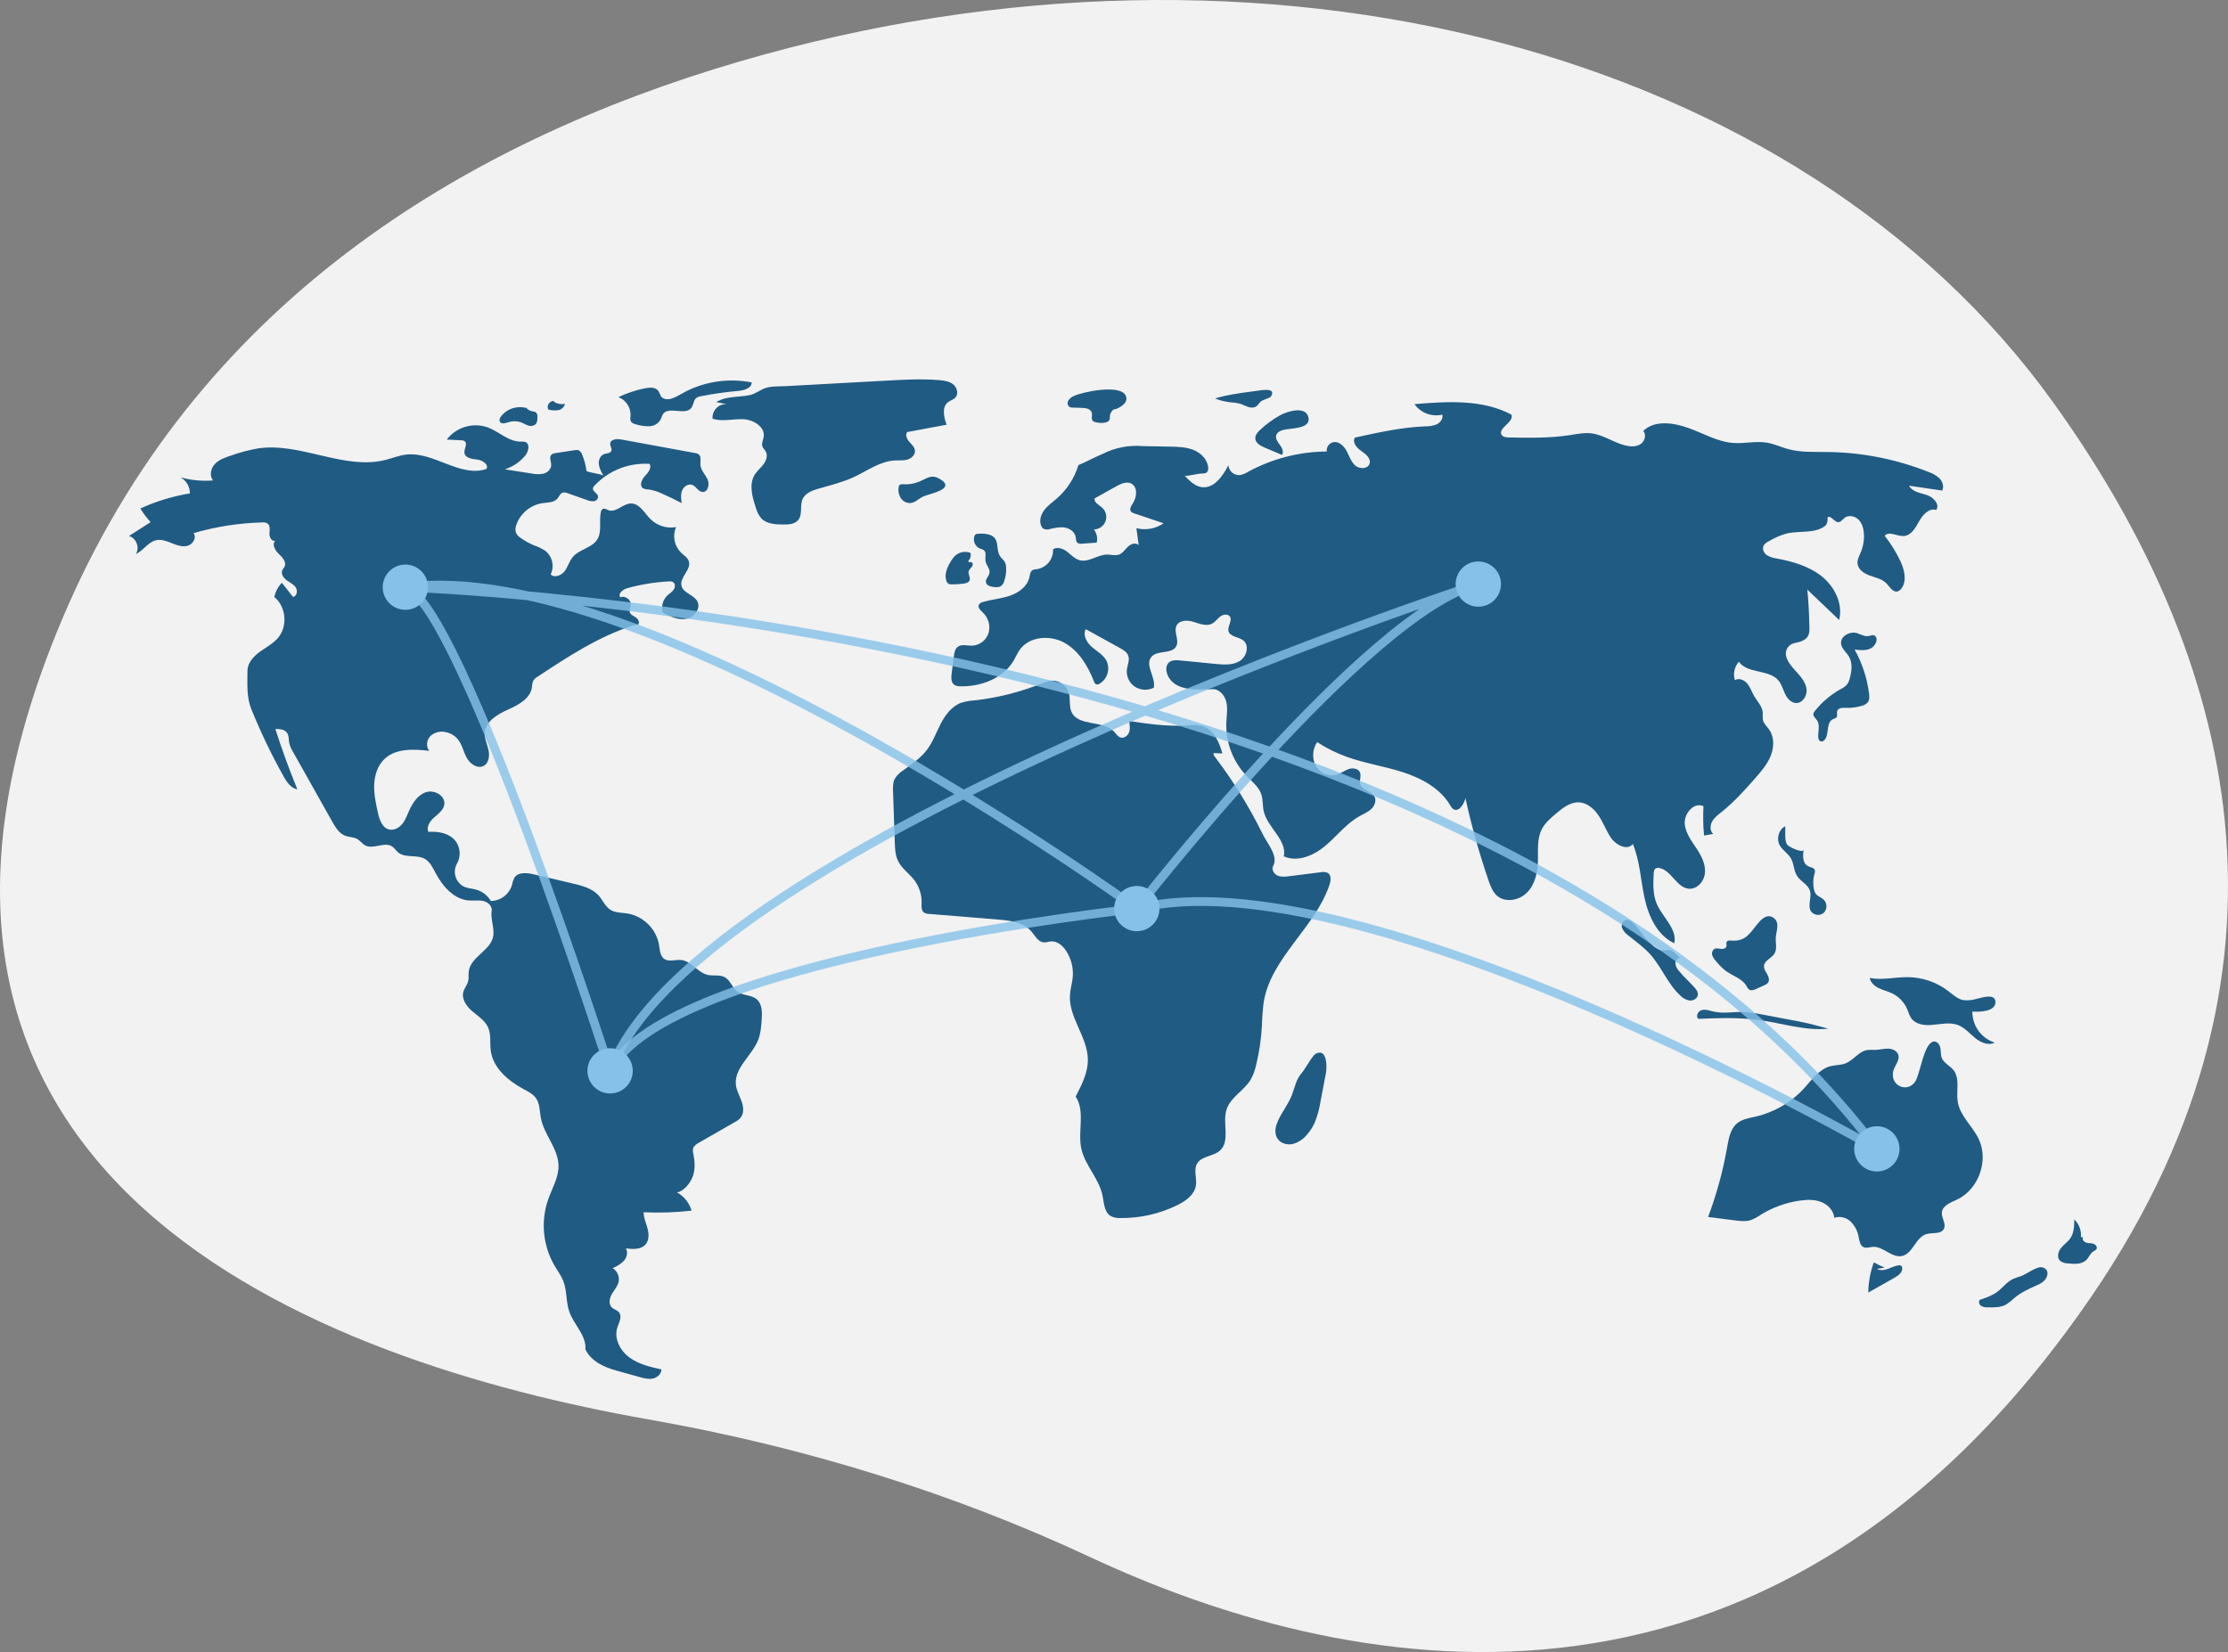 <svg width="507" height="376" viewBox="0 0 507 376" fill="none" xmlns="http://www.w3.org/2000/svg">
<rect x="0" y="0" width="507" height="376" fill="#808080" stroke="none"/>
<g clip-path="url(#clip0_916_10434)">
<path d="M467.082 91.4C409.538 11.453 287.98 -20.977 168.432 13.951C105.23 32.416 44.292 69.414 14.093 141.055C-39.892 269.119 73.456 310.02 147.573 323.055C183.412 329.359 217.166 339.947 248.011 354.363C303.504 380.298 401.73 403.279 475.799 295.247C529.484 216.945 505.411 144.653 467.082 91.4Z" fill="#F2F2F2"/>
<path d="M133.464 107.217C133.303 105.947 132.977 104.702 132.495 103.516C132.434 103.291 132.326 103.082 132.179 102.901C132.032 102.721 131.849 102.573 131.642 102.466C131.365 102.394 131.074 102.391 130.795 102.457L126.449 103.121C126.085 103.138 125.737 103.273 125.457 103.506C124.891 104.1 125.448 105.057 125.431 105.877C125.411 106.8 124.591 107.548 123.701 107.796C122.792 107.979 121.855 107.967 120.952 107.762L114.874 106.819C116.664 106.248 118.257 105.187 119.472 103.755C120.272 102.809 120.697 101.043 119.541 100.595C119.198 100.501 118.84 100.472 118.486 100.51C115.732 100.532 113.565 98.236 110.987 97.269C109.337 96.691 107.546 96.648 105.87 97.147C104.194 97.645 102.719 98.66 101.656 100.047L104.894 100.203C105.199 100.186 105.501 100.266 105.756 100.432C106.466 101.014 105.584 102.132 105.684 103.044C105.814 104.228 107.388 104.481 108.576 104.6C109.763 104.72 111.269 105.683 110.698 106.729C104.731 108.781 98.659 102.718 92.393 103.465C90.808 103.653 89.31 104.275 87.761 104.667C78.303 107.056 68.525 100.681 58.862 102.031C56.714 102.397 54.603 102.953 52.553 103.692C51.238 104.123 49.867 104.589 48.911 105.589C47.956 106.589 47.592 108.299 48.497 109.344C46.002 109.549 43.49 109.311 41.079 108.64C41.731 109.002 42.273 109.533 42.65 110.176C43.026 110.82 43.221 111.552 43.216 112.297C39.32 112.931 35.527 114.086 31.94 115.73C32.61 116.841 33.392 117.881 34.274 118.834L29.342 121.997C31.008 122.416 31.87 124.685 30.901 126.101C32.628 125.334 33.699 123.349 35.547 122.946C36.757 122.683 37.988 123.177 39.137 123.641C40.285 124.106 41.547 124.556 42.735 124.207C43.924 123.859 44.801 122.32 44.045 121.34C49.126 119.86 54.376 119.041 59.667 118.903C60.075 118.852 60.489 118.93 60.85 119.127C61.538 119.604 61.357 120.635 61.32 121.471C61.283 122.307 61.936 123.406 62.684 123.029C61.804 123.791 62.556 125.226 63.401 126.028C64.246 126.829 65.264 127.935 64.747 128.978C64.612 129.25 64.383 129.468 64.253 129.743C63.87 130.553 64.478 131.498 65.196 132.037C65.914 132.575 66.793 132.951 67.292 133.697C67.791 134.442 67.564 135.747 66.673 135.851L64.138 132.638C63.272 133.534 62.678 134.658 62.426 135.877C65.114 138.071 65.518 142.536 63.268 145.176C62.118 146.525 60.482 147.344 59.055 148.396C57.628 149.448 56.307 150.946 56.311 152.718C56.317 155.778 56.067 158.621 57.215 161.458C59.333 166.69 61.778 171.783 64.536 176.708C65.261 178.002 66.197 179.419 67.664 179.642C65.81 175.135 64.14 170.558 62.656 165.91C63.623 165.914 64.74 165.991 65.307 166.773C65.776 167.42 65.675 168.3 65.821 169.086C66.006 169.848 66.316 170.574 66.736 171.235L75.591 186.983C76.325 188.288 77.167 189.69 78.57 190.218C79.467 190.556 80.505 190.493 81.33 190.979C81.978 191.361 82.413 192.038 83.073 192.397C84.938 193.413 87.532 191.465 89.275 192.678C89.774 193.025 90.091 193.576 90.55 193.973C92.16 195.365 94.801 194.433 96.66 195.472C97.858 196.141 98.478 197.48 99.117 198.692C100.717 201.731 103.307 204.707 106.737 204.949C107.814 205.025 108.914 204.821 109.967 205.06C111.021 205.3 112.057 206.217 111.888 207.282C111.598 209.108 112.502 211.107 112.259 212.94C111.817 216.278 107.075 217.745 106.667 221.088C106.578 221.82 106.718 222.575 106.543 223.292C106.329 224.17 105.669 224.885 105.434 225.757C104.989 227.411 106.176 229.057 107.48 230.17C108.784 231.282 110.339 232.242 111.051 233.799C111.805 235.446 111.435 237.365 111.68 239.159C112.215 243.074 115.602 245.976 119.087 247.847C120.149 248.418 121.29 248.97 121.977 249.959C122.874 251.25 122.785 252.952 123.084 254.494C123.818 258.272 127.004 261.385 127.094 265.233C127.158 267.967 125.636 270.448 124.726 273.028C123.874 275.5 123.565 278.127 123.822 280.729C124.078 283.331 124.894 285.847 126.213 288.105C126.894 289.252 127.707 290.334 128.189 291.577C129.047 293.796 128.769 296.318 129.561 298.562C130.607 301.528 133.484 303.978 133.209 307.111C134.515 309.819 137.399 311.149 140.299 311.955L145.496 313.399C146.491 313.676 147.531 313.955 148.544 313.755C149.558 313.554 150.525 312.714 150.499 311.683C147.95 311.109 145.32 310.499 143.219 308.948C141.118 307.398 139.678 304.636 140.476 302.152C140.845 301 141.632 299.67 140.884 298.718C140.456 298.173 139.673 298.031 139.19 297.534C138.437 296.758 138.696 295.455 139.237 294.52C139.779 293.585 140.561 292.749 140.78 291.691C140.89 291.099 140.816 290.488 140.569 289.939C140.321 289.39 139.911 288.93 139.394 288.62C140.358 288.257 141.234 287.696 141.966 286.972C142.643 286.201 142.955 285.012 142.423 284.135C144.004 284.335 145.869 284.433 146.907 283.226C147.735 282.262 147.678 280.821 147.351 279.594C147.024 278.367 146.47 277.175 146.453 275.905C150.099 276.077 153.752 275.954 157.378 275.535C156.853 273.772 155.662 272.282 154.056 271.382C155.698 271.104 157.194 269.142 157.713 267.562C158.232 265.982 158.099 264.261 157.779 262.629C157.656 262.209 157.639 261.765 157.73 261.337C157.914 260.749 158.493 260.39 159.029 260.083L167.179 255.409C167.665 255.166 168.106 254.841 168.482 254.449C169.336 253.447 169.21 251.936 168.773 250.695C168.335 249.454 167.635 248.288 167.467 246.984C166.963 243.083 171.145 240.284 172.557 236.611C173.111 235.17 173.224 233.604 173.331 232.064C173.446 230.41 173.455 228.489 172.183 227.423C170.964 226.402 169.059 226.63 167.783 225.679C166.613 224.808 166.21 223.116 164.932 222.412C163.771 221.773 162.316 222.18 161.026 221.879C158.753 221.35 157.323 218.735 155.003 218.493C153.693 218.356 152.211 218.995 151.138 218.234C150.192 217.563 150.154 216.215 149.974 215.07C149.659 213.292 148.805 211.653 147.528 210.374C146.251 209.095 144.612 208.237 142.832 207.917C141.482 207.7 140.013 207.783 138.864 207.042C137.701 206.292 137.168 204.887 136.254 203.849C134.782 202.174 132.463 201.58 130.291 201.07L121.455 198.996C119.886 198.628 117.865 198.433 117.023 199.804C116.774 200.327 116.597 200.881 116.499 201.451C116.183 202.482 115.549 203.387 114.686 204.035C113.823 204.684 112.776 205.042 111.697 205.059C110.956 203.798 109.756 202.871 108.348 202.472C107.452 202.223 106.493 202.195 105.638 201.829C105.173 201.602 104.759 201.283 104.421 200.89C104.084 200.498 103.83 200.042 103.675 199.548C103.521 199.055 103.469 198.535 103.522 198.021C103.576 197.506 103.734 197.008 103.987 196.557C104.496 195.652 104.693 194.604 104.547 193.576C104.4 192.547 103.919 191.596 103.177 190.868C101.675 189.521 99.501 189.195 97.486 189.33C96.959 188.181 97.841 186.883 98.792 186.048C99.743 185.213 100.897 184.391 101.104 183.144C101.43 181.181 98.922 179.691 97.018 180.276C95.114 180.861 93.898 182.708 93.095 184.528C92.634 185.572 92.242 186.672 91.515 187.553C90.788 188.433 89.617 189.064 88.509 188.781C86.941 188.381 86.336 186.521 85.989 184.943C85.523 182.826 85.055 180.679 85.152 178.513C85.25 176.348 85.981 174.124 87.581 172.658C90.187 170.269 94.186 170.503 97.703 170.884C96.872 169.949 97.077 168.374 97.967 167.494C98.436 167.078 99 166.782 99.61 166.632C100.22 166.483 100.857 166.484 101.466 166.636C102.526 166.856 103.481 167.426 104.177 168.254C105.176 169.471 105.461 171.113 106.216 172.495C106.972 173.876 108.671 175.054 110.061 174.313C111.262 173.673 111.453 172.01 111.154 170.684C110.855 169.358 110.22 168.068 110.328 166.713C110.535 164.128 113.219 162.572 115.588 161.507C117.957 160.442 120.669 159.01 121.045 156.444C121.057 155.941 121.152 155.444 121.326 154.972C121.588 154.555 121.953 154.212 122.386 153.976C129.3 149.415 136.328 144.798 144.23 142.305C144.641 142.175 144.689 142.319 145.108 142.218C145.694 141.88 145.306 140.944 144.744 140.567C144.181 140.189 143.43 139.9 143.287 139.239C143.183 138.753 143.469 138.276 143.544 137.785C143.727 136.577 142.28 135.462 141.156 135.945C140.521 135.106 141.777 134.131 142.793 133.852C145.842 133.014 148.973 132.503 152.131 132.329C152.495 132.271 152.868 132.334 153.193 132.509C153.724 132.876 153.656 133.717 153.28 134.241C152.904 134.764 152.319 135.093 151.851 135.536C151.339 136.034 150.974 136.663 150.796 137.353C150.617 138.044 150.632 138.77 150.839 139.453C152.488 140.291 154.28 141.152 156.106 140.858C157.932 140.563 159.553 138.514 158.694 136.878C157.895 135.355 155.494 135.011 155.081 133.342C154.598 131.387 157.37 129.648 156.745 127.734C156.472 126.895 155.635 126.402 154.992 125.796C154.234 125.054 153.718 124.1 153.512 123.059C153.306 122.019 153.421 120.94 153.84 119.966C152.794 120.15 151.719 120.08 150.705 119.764C149.691 119.447 148.768 118.892 148.013 118.145C146.619 116.741 145.507 114.526 143.528 114.589C141.712 114.646 140.148 116.762 138.45 116.116C138.032 115.958 137.591 115.634 137.186 115.824C137.054 115.91 136.942 116.025 136.861 116.16C136.779 116.295 136.729 116.447 136.715 116.605C136.284 118.665 137.026 121.012 135.902 122.792C134.678 124.729 131.847 124.998 130.364 126.744C129.559 127.693 129.246 128.97 128.506 129.97C127.766 130.97 126.195 131.605 125.307 130.734C125.743 129.838 125.862 128.821 125.645 127.848C125.427 126.876 124.886 126.005 124.109 125.38C123.284 124.843 122.395 124.411 121.462 124.095C120.42 123.655 119.429 123.103 118.506 122.45C118.044 122.171 117.668 121.77 117.421 121.291C117.225 120.69 117.252 120.04 117.495 119.457C117.945 118.168 118.74 117.026 119.793 116.154C120.846 115.283 122.118 114.715 123.47 114.512C124.653 114.352 126.03 114.408 126.812 113.509C127.227 113.032 127.444 112.313 128.045 112.119C128.43 112.042 128.829 112.091 129.183 112.259L133.598 113.811C134.09 114.033 134.633 114.122 135.17 114.07C135.437 114.034 135.68 113.899 135.851 113.692C136.022 113.484 136.109 113.22 136.092 112.952C135.951 112.22 134.823 111.868 134.926 111.13C134.983 110.891 135.112 110.675 135.295 110.51C136.889 108.817 138.837 107.496 141.001 106.643C143.165 105.79 145.492 105.425 147.814 105.574C148.371 106.488 147.49 107.57 146.756 108.35C146.023 109.13 145.434 110.524 146.321 111.124C146.684 111.309 147.088 111.4 147.496 111.388C148.583 111.535 149.639 111.855 150.625 112.336C152.15 112.999 153.647 113.724 155.114 114.512C154.984 113.546 154.86 112.529 155.227 111.626C155.593 110.723 156.635 110.014 157.546 110.366C158.423 110.705 158.872 111.864 159.807 111.971C161.053 112.112 161.545 110.274 161.025 109.134C160.504 107.995 159.473 107.04 159.387 105.791C159.329 104.948 159.65 103.902 158.976 103.392C158.736 103.238 158.463 103.143 158.18 103.113L141.339 100.019C140.339 99.835 138.894 99.976 138.85 100.99C138.825 101.556 139.331 102.116 139.107 102.637C138.867 103.193 138.081 103.142 137.508 103.338C136.619 103.643 136.173 104.697 136.258 105.632C136.415 106.56 136.775 107.443 137.313 108.216C136.218 107.759 134.559 107.675 133.464 107.217Z" fill="#205B83"/>
<path d="M120.026 92.944C118.964 92.593 117.82 92.577 116.748 92.897C115.676 93.218 114.729 93.859 114.035 94.735C113.758 95.1 113.525 95.602 113.757 95.997C114.09 96.563 114.938 96.339 115.563 96.137C116.482 95.809 117.483 95.785 118.416 96.069C119.003 96.27 119.529 96.626 120.118 96.82C120.405 96.939 120.72 96.979 121.028 96.934C121.335 96.889 121.625 96.761 121.866 96.564C122.271 96.153 122.296 95.512 122.297 94.935C122.325 94.742 122.309 94.545 122.251 94.358C122.194 94.172 122.095 94.001 121.962 93.857C121.726 93.721 121.461 93.642 121.189 93.629C120.578 93.516 120.027 93.194 119.629 92.719" fill="#205B83"/>
<path d="M126.099 91.256C125.861 91.243 125.624 91.291 125.41 91.396C125.197 91.501 125.014 91.659 124.879 91.855C124.745 92.051 124.663 92.278 124.641 92.515C124.62 92.752 124.66 92.99 124.758 93.207C125.488 93.406 126.25 93.455 127 93.353C127.374 93.295 127.722 93.128 128.001 92.872C128.28 92.617 128.476 92.285 128.567 91.918C127.684 92.079 126.774 91.905 126.012 91.431" fill="#205B83"/>
<path d="M146.473 88.437C144.486 88.858 142.557 89.513 140.724 90.386C141.588 90.718 142.322 91.318 142.819 92.098C143.316 92.878 143.548 93.796 143.483 94.718C143.405 95.072 143.414 95.439 143.509 95.789C143.72 96.3 144.332 96.492 144.87 96.623C145.836 96.917 146.845 97.045 147.855 97.003C148.359 96.977 148.85 96.825 149.281 96.562C149.712 96.299 150.071 95.933 150.325 95.496C150.471 95.082 150.643 94.677 150.839 94.283C152.128 92.323 155.959 94.694 157.343 92.799C157.831 92.131 157.786 91.126 158.422 90.597C158.75 90.367 159.132 90.222 159.531 90.175C162.314 89.623 165.126 89.223 167.954 88.977C169.294 88.861 171.04 88.38 171.051 87.038C166.005 86.048 160.772 86.751 156.167 89.037C154.508 89.867 152.314 91.612 150.716 90.512C150.117 90.1 150.147 88.991 149.323 88.528C148.481 88.054 147.367 88.247 146.473 88.437Z" fill="#205B83"/>
<path d="M162.976 91.518L165.345 91.972C164.909 91.953 164.474 92.027 164.068 92.189C163.663 92.351 163.297 92.597 162.995 92.911C162.693 93.226 162.461 93.601 162.315 94.011C162.17 94.422 162.113 94.859 162.15 95.294C164.369 96.034 166.787 95.314 169.124 95.412C171.461 95.51 174.18 97.177 173.781 99.478C173.66 100.173 173.257 100.869 173.467 101.543C173.613 102.016 174.031 102.351 174.267 102.786C174.758 103.694 174.365 104.841 173.745 105.666C173.125 106.49 172.292 107.148 171.747 108.025C170.393 110.205 171.163 113.023 171.969 115.458C172.202 116.378 172.633 117.236 173.231 117.974C174.426 119.242 176.373 119.353 178.117 119.378C179.386 119.397 180.84 119.334 181.642 118.352C182.69 117.07 181.958 115.07 182.648 113.566C183.274 112.2 184.87 111.614 186.317 111.198C188.966 110.436 191.667 109.789 194.172 108.639C197.282 107.21 200.189 104.984 203.608 104.8C204.567 104.749 205.55 104.862 206.474 104.599C207.398 104.337 208.276 103.539 208.206 102.583C208.146 101.766 207.453 101.166 206.912 100.549C206.371 99.933 205.946 98.986 206.443 98.334L215.405 96.663C214.769 94.935 214.275 92.658 215.734 91.533C216.261 91.127 216.966 90.965 217.414 90.475C218.179 89.638 217.794 88.197 216.912 87.486C216.03 86.775 214.837 86.61 213.707 86.516C209.778 86.19 205.826 86.405 201.889 86.621C194.193 87.042 186.497 87.463 178.801 87.884C177.252 87.969 175.464 87.84 174.043 88.367C172.84 88.814 171.985 89.634 170.609 89.922C168.069 90.454 165.274 90.094 162.976 91.518Z" fill="#205B83"/>
<path d="M205.413 110.212C205.172 110.174 204.925 110.23 204.723 110.368C204.59 110.515 204.511 110.702 204.499 110.899C204.346 111.77 204.528 112.666 205.009 113.408C205.254 113.772 205.592 114.064 205.988 114.254C206.384 114.444 206.824 114.524 207.262 114.487C208.328 114.351 209.114 113.442 210.095 112.999C211.606 112.316 218.025 111.252 213.585 108.857C212.055 108.032 211.066 108.76 209.86 109.304C208.488 110.005 206.95 110.319 205.413 110.212Z" fill="#205B83"/>
<path d="M244.302 90.166C243.783 90.377 243.349 90.754 243.068 91.238C242.939 91.483 242.909 91.769 242.984 92.036C243.06 92.303 243.235 92.531 243.475 92.673C243.668 92.743 243.873 92.775 244.079 92.768L246.187 92.831C247.083 92.858 248.201 93.048 248.442 93.91C248.621 94.55 248.221 95.372 248.703 95.829C248.911 95.989 249.16 96.086 249.421 96.108C250.115 96.287 250.84 96.31 251.545 96.177C253.078 95.766 252.272 94.832 252.756 93.999C253.495 92.726 253.367 93.497 254.669 92.767C255.631 92.228 256.874 91.25 256.071 89.877C254.675 87.488 246.362 89.14 244.302 90.166Z" fill="#205B83"/>
<path d="M285.909 88.965L284.685 89.128C281.925 89.496 279.149 89.867 276.49 90.695C277.641 91.149 278.848 91.445 280.079 91.574C280.756 91.607 281.429 91.702 282.089 91.859C283.263 92.208 284.447 93.109 285.581 92.648C286.285 92.361 286.514 91.63 287.097 91.243C287.499 90.975 289.025 90.542 289.196 90.272C290.575 88.088 286.969 88.824 285.909 88.965Z" fill="#205B83"/>
<path d="M291.284 94.519C289.649 95.432 288.132 96.541 286.767 97.822C286.192 98.362 285.604 99.034 285.656 99.82C285.726 100.865 286.841 101.471 287.807 101.88L291.72 103.534C292.195 102.866 291.76 101.944 291.27 101.287C290.779 100.631 290.196 99.871 290.413 99.081C290.66 98.18 291.761 97.872 292.684 97.717C294.188 97.464 298.246 97.484 297.758 95.064C297.184 92.212 292.794 93.677 291.284 94.519Z" fill="#205B83"/>
<path d="M290.497 255.906C290.125 256.982 290.089 258.251 290.734 259.191C291.457 260.246 292.904 260.639 294.156 260.372C295.403 260.04 296.514 259.327 297.333 258.332C298.082 257.498 298.699 256.555 299.161 255.534C299.805 253.943 300.26 252.282 300.515 250.585L301.73 244.216C302.002 242.793 301.991 238.429 299.371 239.851C298.655 240.239 296.998 243.306 296.247 244.176C294.895 245.743 294.716 247.264 294.005 249.163C293.113 251.541 291.321 253.523 290.497 255.906Z" fill="#205B83"/>
<path d="M428.895 288.497C428.037 288.163 427.205 287.768 426.405 287.314C425.602 289.517 425.175 291.838 425.142 294.182L431.009 290.868C431.892 290.369 432.892 289.676 432.873 288.664C432.881 288.539 432.855 288.414 432.798 288.302C432.741 288.191 432.655 288.097 432.549 288.03C432.419 287.978 432.277 287.961 432.138 287.982C431.268 288.054 430.475 288.481 429.654 288.779C428.833 289.076 427.873 289.233 427.12 288.792" fill="#205B83"/>
<path d="M459.845 290.465C459.201 290.64 458.572 290.866 457.963 291.14C456.617 291.823 455.701 293.123 454.489 294.023C453.33 294.885 451.934 295.359 450.564 295.819C450.161 296.175 450.346 296.891 450.784 297.204C451.254 297.471 451.793 297.592 452.333 297.551C453.757 297.583 455.256 297.596 456.503 296.91C457.206 296.455 457.863 295.934 458.466 295.354C459.924 294.14 461.675 293.339 463.408 292.564C464.038 292.327 464.622 291.978 465.13 291.536C466.219 290.465 466.295 288.813 464.725 288.448C463.457 288.153 461.053 290.075 459.845 290.465Z" fill="#205B83"/>
<path d="M473.52 281.547C473.59 280.81 473.492 280.066 473.233 279.373C472.973 278.679 472.559 278.053 472.022 277.543C472.006 279.018 471.961 280.589 471.131 281.808C470.539 282.677 469.611 283.264 468.962 284.091C468.314 284.919 468.026 286.231 468.787 286.957C469.273 287.326 469.865 287.53 470.476 287.538C471.99 287.716 473.742 287.815 474.804 286.723C475.384 286.127 475.666 285.244 476.373 284.806C476.636 284.695 476.871 284.527 477.061 284.314C477.353 283.851 476.889 283.24 476.367 283.073C475.845 282.906 475.27 282.985 474.745 282.826C474.22 282.668 473.739 282.079 474.008 281.602" fill="#205B83"/>
<path d="M449.215 227.481C448.421 227.674 447.598 227.722 446.786 227.624C445.438 227.377 444.389 226.362 443.301 225.531C440.714 223.564 437.569 222.467 434.319 222.397C431.362 222.341 428.377 223.141 425.473 222.583C425.662 223.637 426.566 224.427 427.529 224.897C428.493 225.367 429.556 225.603 430.524 226.063C432.075 226.808 433.305 228.085 433.989 229.661C434.3 230.388 434.497 231.179 434.969 231.814C435.934 233.111 437.764 233.395 439.38 233.289C441.485 233.151 443.684 232.546 445.643 233.33C447.142 233.929 448.215 235.238 449.466 236.257C450.717 237.275 452.48 238.031 453.917 237.296C452.424 236.814 451.125 235.868 450.209 234.596C449.293 233.324 448.809 231.794 448.826 230.228C450.235 230.357 454.294 230.307 454.075 227.916C453.89 225.89 450.425 227.262 449.215 227.481Z" fill="#205B83"/>
<path d="M430.78 243.966C431.03 242.595 432.398 241.385 431.972 240.059C431.677 239.142 430.612 238.689 429.648 238.667C428.683 238.644 427.736 238.931 426.771 238.958C426.144 238.925 425.515 238.934 424.888 238.985C422.974 239.299 421.794 241.302 419.99 242.014C418.893 242.448 417.661 242.365 416.52 242.664C413.93 243.344 412.292 245.787 410.481 247.757C407.556 250.925 403.746 253.144 399.543 254.126C398.071 254.466 396.488 254.684 395.318 255.639C393.768 256.903 393.386 259.07 393.042 261.039C392.089 266.475 390.633 271.811 388.692 276.979L394.842 277.763C396.011 277.912 397.222 278.057 398.349 277.712C399.167 277.403 399.942 276.991 400.655 276.485C403.394 274.787 406.459 273.683 409.652 273.243C411.263 273.022 412.951 272.981 414.462 273.579C415.973 274.177 417.27 275.532 417.396 277.15C418.05 276.947 418.746 276.925 419.411 277.086C420.076 277.248 420.685 277.586 421.172 278.066C422.135 279.046 422.765 280.303 422.974 281.659C423.136 282.499 423.298 283.505 424.079 283.858C424.716 284.145 425.446 283.836 426.143 283.78C428.507 283.591 430.469 286.343 432.793 285.869C435.285 285.361 435.897 281.635 438.328 280.888C439.724 280.46 441.683 280.981 442.352 279.684C442.941 278.541 441.765 277.222 441.886 275.942C442.036 274.366 443.898 273.697 445.333 273.025C450.281 270.707 452.63 264.057 450.232 259.153C448.811 256.247 446.015 253.96 445.499 250.767C445.102 248.311 446.072 245.448 444.503 243.514C443.705 242.531 442.355 241.988 441.88 240.815C441.581 240.076 441.701 239.238 441.54 238.458C441.379 237.677 440.698 236.861 439.926 237.063C437.686 237.651 436.971 244.56 435.771 246.239C433.948 248.791 430.205 247.11 430.78 243.966Z" fill="#205B83"/>
<path d="M389.373 230.092C388.607 229.877 387.771 229.666 387.038 229.972C386.304 230.279 385.876 231.354 386.464 231.887C391.07 231.708 395.704 231.53 400.27 232.155C405.532 232.874 410.739 234.657 416.023 234.132C413.005 233.243 409.936 232.532 406.834 232.003L401.66 231.017C400.273 230.726 398.87 230.51 397.459 230.369C394.508 230.125 392.274 230.904 389.373 230.092Z" fill="#205B83"/>
<path d="M393.983 214.076C393.601 214.045 393.127 214.017 392.93 214.345C392.741 214.659 392.957 215.073 392.855 215.425C392.716 215.905 392.086 216.028 391.59 215.963C391.093 215.897 390.556 215.741 390.116 215.98C389.893 216.132 389.726 216.352 389.639 216.607C389.552 216.863 389.55 217.139 389.634 217.396C389.813 217.905 390.104 218.368 390.485 218.751C391.136 219.57 391.877 220.312 392.695 220.964C394.278 222.131 396.422 222.693 397.419 224.386C397.56 224.714 397.776 225.005 398.05 225.234C398.529 225.537 399.153 225.306 399.668 225.071L401.475 224.247C401.8 224.13 402.091 223.933 402.319 223.674C402.732 223.115 402.478 222.32 402.132 221.718C401.786 221.115 401.342 220.492 401.416 219.802C401.549 218.571 403.134 218.1 403.786 217.046C404.444 215.984 404.016 214.616 404.092 213.37C404.18 211.913 405.097 210.018 403.622 208.93C402.368 208.004 401.169 208.859 400.269 209.881C398.371 212.035 397.473 214.367 393.983 214.076Z" fill="#205B83"/>
<path d="M404.948 192.306C405.565 193.485 406.85 194.189 407.523 195.337C408.251 196.581 408.168 198.189 408.959 199.395C409.771 200.633 411.403 201.29 411.858 202.697C412.355 204.234 411.228 206.102 412.126 207.444C412.294 207.664 412.505 207.846 412.747 207.98C412.989 208.114 413.256 208.196 413.531 208.221C413.806 208.246 414.084 208.214 414.346 208.127C414.608 208.039 414.849 207.898 415.054 207.713C415.433 207.301 415.635 206.758 415.619 206.199C415.602 205.64 415.368 205.11 414.965 204.721C414.433 204.237 413.67 204.028 413.226 203.462C412.994 203.136 412.84 202.761 412.775 202.367C412.533 201.229 412.572 200.049 412.888 198.93C413.007 198.646 413.037 198.332 412.974 198.031C412.775 197.451 411.988 197.409 411.435 197.14C410.181 196.529 410.211 194.761 410.431 193.385C410.285 194.301 407.015 192.743 406.673 192.224C405.993 191.193 406.363 189.203 406.228 188.064C404.76 188.77 404.194 190.865 404.948 192.306Z" fill="#205B83"/>
<path d="M372.011 210.445C371.408 209.77 370.499 209.065 369.69 209.472C369.073 209.782 368.903 210.635 369.145 211.281C369.439 211.909 369.893 212.449 370.461 212.848C372.147 214.236 373.962 215.489 375.433 217.103C378.065 219.99 379.46 223.887 382.322 226.548C382.898 227.164 383.659 227.576 384.491 227.72C385.325 227.797 386.262 227.264 386.358 226.433C386.437 225.749 385.959 225.137 385.492 224.63C384.38 223.422 383.163 222.31 382.113 221.049C381.628 220.564 381.323 219.929 381.249 219.248C381.244 218.568 381.864 217.857 382.524 218.025C381.722 217.821 381.127 216.487 379.95 216.236C378.967 216.027 378.729 216.635 377.558 216.134C375.326 215.178 373.574 212.192 372.011 210.445Z" fill="#205B83"/>
<path d="M424.466 144.774C423.825 144.584 423.196 144.359 422.58 144.101C420.922 143.604 418.729 144.821 418.95 146.534C419.097 147.673 420.158 148.441 420.744 149.428C421.613 150.893 421.382 152.751 420.925 154.391C420.813 154.899 420.6 155.379 420.298 155.803C419.876 156.25 419.372 156.612 418.813 156.869C416.574 158.123 414.6 159.797 413 161.8C412.826 161.985 412.705 162.213 412.649 162.461C412.57 163.039 413.152 163.461 413.482 163.943C414.213 165.015 413.684 166.458 413.757 167.753C413.746 167.936 413.781 168.119 413.861 168.284C413.941 168.45 414.061 168.592 414.211 168.698C414.652 168.921 415.175 168.542 415.414 168.109C416.207 166.675 415.609 164.372 417.097 163.68C417.379 163.549 417.72 163.494 417.908 163.247C418.205 162.856 417.918 162.276 418.069 161.808C418.296 161.105 419.258 161.073 419.997 161.105C421.27 161.158 422.542 160.989 423.756 160.605C424.233 160.492 424.665 160.242 425.001 159.886C425.446 159.331 425.406 158.543 425.317 157.839C424.872 154.326 423.758 150.931 422.034 147.836C423.341 148.003 424.763 148.147 425.891 147.467C426.522 147.087 427.28 145.948 426.966 145.173C426.471 143.947 425.576 144.979 424.466 144.774Z" fill="#205B83"/>
<path d="M256.91 164.093C257.067 164.931 257.221 165.813 256.946 166.619C256.671 167.426 255.806 168.1 254.989 167.853C254.355 167.661 253.989 167.025 253.539 166.539C251.037 163.842 245.39 165.404 243.844 162.066C243.213 160.704 243.642 159.072 243.211 157.635C242.94 156.804 242.4 156.086 241.675 155.595C240.951 155.104 240.084 154.867 239.21 154.921C238.413 155.036 237.638 155.267 236.908 155.607C232.02 157.562 226.888 158.843 221.654 159.416C220.659 159.477 219.675 159.656 218.723 159.949C216.573 160.727 215.105 162.716 214.06 164.746C213.015 166.776 212.243 168.974 210.842 170.778C209.369 172.673 207.306 174 205.381 175.436C204.64 175.913 204.022 176.559 203.58 177.321C203.162 178.176 203.186 179.171 203.218 180.122L203.612 191.671C203.662 193.156 203.726 194.695 204.392 196.024C205.223 197.684 206.866 198.771 208.005 200.238C209.168 201.745 209.774 203.606 209.72 205.508C209.696 206.273 209.62 207.177 210.216 207.657C210.579 207.892 211.004 208.014 211.436 208.007L227.083 209.286C229.835 209.511 232.885 209.88 234.682 211.974C235.53 212.962 236.212 214.383 237.511 214.489C238.068 214.535 238.61 214.306 239.167 214.262C240.573 214.151 241.808 215.216 242.588 216.39C243.768 218.179 244.303 220.315 244.107 222.448C243.979 223.786 243.563 225.088 243.474 226.43C243.133 231.535 247.468 235.971 247.552 241.088C247.601 244.097 246.17 246.909 244.775 249.577C247.027 252.983 245.183 257.518 246.079 261.499C246.93 265.276 250.084 268.233 250.87 272.024C251.23 273.76 251.251 275.895 252.784 276.789C253.456 277.117 254.202 277.266 254.949 277.222C259.454 277.275 263.909 276.263 267.947 274.268C269.842 273.329 271.807 271.927 272.138 269.84C272.405 268.158 271.55 266.275 272.42 264.81C273.445 263.082 276.071 263.219 277.579 261.891C280.026 259.736 278.118 255.627 279.109 252.524C280.001 249.734 283.068 248.252 284.589 245.749C285.187 244.672 285.617 243.51 285.862 242.303C286.559 239.419 286.992 236.478 287.158 233.515C287.198 231.716 287.331 229.919 287.556 228.133C289.195 217.963 299.265 211.154 302.534 201.384C302.846 200.452 302.993 199.209 302.162 198.681C301.669 198.446 301.11 198.388 300.578 198.515L293.366 199.423C292.47 199.536 291.52 199.641 290.697 199.27C289.875 198.898 289.285 197.859 289.721 197.07C290.947 194.855 288.427 192.055 287.307 189.784C284.292 183.671 280.702 177.857 276.584 172.422C276.321 172.143 276.156 171.785 276.114 171.403L278.161 171.471C277.47 168.996 276.33 166.287 273.921 165.381C272.563 164.871 271.06 165.047 269.612 165.126C265.464 165.352 261.016 164.727 256.91 164.093Z" fill="#205B83"/>
<path d="M269.615 108.305C270.701 109.456 271.917 110.676 273.488 110.876C276.262 111.231 278.256 108.367 279.526 105.879C279.573 106.513 279.866 107.104 280.343 107.526C280.82 107.948 281.442 108.167 282.079 108.138C282.763 108.023 283.417 107.768 283.998 107.389C289.495 104.39 295.651 102.801 301.915 102.764C301.855 102.291 301.972 101.812 302.245 101.419C302.518 101.027 302.927 100.75 303.392 100.641C304.666 100.389 305.813 101.488 306.427 102.63C307.042 103.772 307.425 105.095 308.401 105.95C309.377 106.805 311.266 106.768 311.652 105.53C312.022 104.342 310.782 103.328 309.752 102.628C308.722 101.927 307.636 100.63 308.33 99.596C313.592 98.433 318.888 97.266 324.273 97.035C325.19 97.067 326.103 96.909 326.957 96.573C327.778 96.171 328.431 95.257 328.21 94.371C327.035 94.647 325.804 94.567 324.674 94.142C323.545 93.716 322.568 92.965 321.868 91.983C329.34 91.367 337.288 90.842 343.91 94.353C344.704 96.056 340.654 97.473 341.738 99.009C342.083 99.499 342.776 99.557 343.376 99.568C347.978 99.653 352.606 99.737 357.156 99.043C358.819 98.79 360.498 98.432 362.168 98.637C364.948 98.98 367.326 100.832 370.062 101.436C371.175 101.682 372.423 101.69 373.362 101.043C374.3 100.397 374.704 98.925 373.935 98.084C376.51 95.564 380.785 96.189 384.183 97.395C387.58 98.602 390.799 100.548 394.396 100.816C396.974 101.009 399.589 100.317 402.137 100.757C403.739 101.034 405.229 101.745 406.794 102.182C409.754 103.008 412.885 102.834 415.958 102.874C423.8 102.979 431.556 104.518 438.842 107.413C439.79 107.722 440.658 108.234 441.386 108.914C442.064 109.639 442.409 110.765 441.954 111.647L434.425 110.548C435.134 111.942 436.969 112.18 438.46 112.661C439.95 113.142 441.495 114.785 440.6 116.068C438.985 115.555 437.521 117.167 436.706 118.65C435.89 120.133 434.896 121.909 433.204 122C431.688 122.08 429.855 120.792 428.868 121.942C430.232 123.661 431.401 125.526 432.352 127.504C433.328 129.533 434.023 132.091 432.704 133.917C432.496 134.243 432.181 134.487 431.814 134.607C430.736 134.879 430.036 133.563 429.264 132.766C428.29 131.761 426.818 131.476 425.5 131.005C424.182 130.534 422.793 129.606 422.69 128.212C422.626 127.345 423.084 126.538 423.422 125.737C423.99 124.385 424.239 122.921 424.148 121.459C424.074 120.282 423.744 119.058 422.897 118.236C422.051 117.414 420.589 117.153 419.681 117.906C419.257 118.257 418.917 118.819 418.366 118.84C417.393 118.877 416.646 117.184 415.864 117.762C415.956 118.378 415.828 119.007 415.502 119.538C413.167 121.566 409.578 120.708 406.567 121.424C405.135 121.834 403.764 122.431 402.49 123.202C402.014 123.405 401.608 123.745 401.325 124.178C400.949 124.908 401.364 125.842 402.026 126.327C402.729 126.757 403.518 127.026 404.338 127.114C408.009 127.809 411.734 128.883 414.632 131.237C417.53 133.592 419.431 137.483 418.514 141.099L411.274 134.193C411.549 137.093 411.705 140.001 411.742 142.917C411.789 143.486 411.711 144.059 411.513 144.595C410.997 145.733 409.598 146.116 408.372 146.367C408.031 146.432 407.708 146.568 407.423 146.766C407.139 146.964 406.899 147.22 406.721 147.518C406.543 147.815 406.429 148.146 406.388 148.49C406.347 148.834 406.38 149.183 406.484 149.514C406.919 150.931 408.005 152.036 408.999 153.137C409.994 154.238 410.972 155.49 411.102 156.966C411.232 158.443 410.116 160.108 408.635 160.005C407.512 159.927 406.679 158.923 406.2 157.906C405.721 156.889 405.436 155.756 404.717 154.892C402.538 152.277 397.646 153.397 395.695 150.609C395.197 151.172 394.852 151.853 394.693 152.587C394.533 153.321 394.564 154.083 394.782 154.802C395.69 154.235 396.933 154.762 397.615 155.586C398.297 156.411 398.618 157.468 399.154 158.394C399.877 159.643 401.027 160.751 401.128 162.19C401.101 162.734 401.11 163.28 401.155 163.823C401.335 164.695 402.073 165.321 402.585 166.05C403.776 167.746 403.717 170.077 402.949 172.001C402.182 173.926 400.802 175.534 399.436 177.093C397.05 179.816 394.615 182.524 391.786 184.785C390.979 185.431 390.117 186.065 389.615 186.967C389.112 187.869 389.086 189.136 389.859 189.822C389.306 189.85 388.315 190.121 387.762 190.149C387.567 187.935 387.525 185.71 387.635 183.49C385.454 182.444 383.105 185.245 383.387 187.645C383.668 190.045 385.406 191.97 386.644 194.046C387.549 195.565 388.222 197.335 387.92 199.076C387.618 200.817 386.061 202.423 384.298 202.269C381.494 202.025 380.321 198.006 377.544 197.546C377.299 197.488 377.042 197.514 376.813 197.618C376.401 197.844 376.33 198.395 376.306 198.864C376.193 201.165 376.094 203.558 376.994 205.679C378.311 208.783 381.711 211.39 380.998 214.685C377.155 212.902 375.157 208.599 374.25 204.466C373.343 200.334 373.192 195.995 371.566 192.088C370.331 193.668 367.736 192.362 366.607 190.704C365.538 189.133 364.879 187.315 363.842 185.722C362.804 184.129 361.214 182.703 359.313 182.616C357.32 182.524 355.592 183.889 354.072 185.18C352.821 186.241 351.538 187.343 350.807 188.81C349.744 190.944 350.022 193.46 349.971 195.844C349.916 198.42 349.369 201.138 347.61 203.024C345.851 204.911 342.605 205.567 340.665 203.868C339.652 202.98 339.162 201.654 338.725 200.382C336.62 194.247 334.866 187.997 333.473 181.662C333.147 183.108 331.876 184.972 330.661 184.12C330.389 183.891 330.168 183.607 330.013 183.286C327.747 179.452 323.551 177.153 319.312 175.774C315.072 174.395 310.612 173.751 306.419 172.236C304.07 171.386 301.826 170.27 299.731 168.91C299.197 169.693 298.885 170.606 298.829 171.552C298.772 172.497 298.973 173.441 299.41 174.282C300.34 175.926 302.444 176.877 304.246 176.303C305.177 176.006 305.963 175.36 306.886 175.042C307.81 174.723 309.05 174.879 309.454 175.768C309.841 176.618 309.256 177.647 309.546 178.535C309.988 179.888 312.031 179.992 312.745 181.223C313.277 182.138 312.839 183.354 312.08 184.093C311.321 184.832 310.309 185.237 309.382 185.752C306.376 187.421 304.238 190.27 301.611 192.486C298.984 194.703 295.278 196.321 292.147 194.899C292.893 191.126 288.392 188.356 287.563 184.6C287.291 183.364 287.432 182.051 287.043 180.846C286.48 179.102 284.93 177.902 283.658 176.581C282.116 174.96 280.914 173.047 280.124 170.955C279.334 168.863 278.972 166.635 279.059 164.401C279.128 162.849 279.413 161.271 279.059 159.758C278.705 158.245 277.45 156.781 275.896 156.849C272.344 157.006 267.871 157.269 266.008 154.247C265.343 153.168 265.053 151.589 266.015 150.762C266.693 150.179 267.694 150.234 268.585 150.322L276.586 151.107C278.457 151.291 280.48 151.443 282.086 150.466C283.692 149.489 284.388 146.897 282.901 145.747C281.814 144.908 279.868 144.953 279.552 143.618C279.289 142.506 280.521 141.245 279.856 140.316C279.378 139.649 278.305 139.834 277.655 140.334C277.005 140.833 276.533 141.564 275.805 141.942C274.528 142.605 273.003 141.974 271.629 141.545C270.255 141.116 268.414 141.079 267.748 142.353C267.003 143.777 268.409 145.644 267.669 147.072C266.692 148.959 263.381 147.884 262.008 149.508C260.432 151.371 263.08 154.148 262.548 156.528C261.87 156.863 261.116 157.017 260.36 156.975C259.605 156.933 258.873 156.695 258.236 156.286C257.61 155.861 257.111 155.274 256.793 154.589C256.474 153.903 256.347 153.144 256.426 152.392C256.558 151.322 257.117 150.229 256.742 149.217C256.439 148.399 255.617 147.913 254.852 147.491L247.077 143.201C246.355 144.538 247.268 146.196 248.409 147.2C249.55 148.204 250.98 148.96 251.73 150.282C252.204 151.198 252.311 152.259 252.027 153.251C251.744 154.242 251.092 155.088 250.205 155.616C250.094 155.692 249.968 155.744 249.834 155.767C249.701 155.79 249.565 155.784 249.434 155.75C249.31 155.677 249.202 155.58 249.116 155.465C249.03 155.35 248.969 155.218 248.935 155.079C247.563 151.574 245.503 148.118 242.21 146.287C238.917 144.456 234.185 144.832 232.026 147.917C231.513 148.649 231.169 149.484 230.722 150.259C228.348 154.374 223.259 156.323 218.504 156.195C218.039 156.221 217.576 156.113 217.171 155.883C216.403 155.353 216.438 154.229 216.555 153.304L217.054 149.378C217.155 148.59 217.3 147.719 217.925 147.227C218.806 146.533 220.076 146.971 221.198 146.955C222.048 146.915 222.865 146.615 223.538 146.096C224.212 145.577 224.709 144.864 224.963 144.053C225.19 143.235 225.188 142.37 224.959 141.552C224.73 140.734 224.281 139.994 223.662 139.412C223.148 138.929 222.457 138.324 222.729 137.674C222.837 137.494 222.984 137.34 223.158 137.223C223.332 137.106 223.53 137.028 223.738 136.996C225.753 136.411 227.882 136.258 229.863 135.569C231.845 134.88 233.766 133.469 234.235 131.428C234.379 130.802 234.445 130.044 235.007 129.734C235.29 129.615 235.593 129.553 235.9 129.552C236.974 129.399 237.952 128.85 238.642 128.014C239.331 127.177 239.682 126.114 239.625 125.032C240.574 124.369 241.905 124.857 242.823 125.561C243.742 126.266 244.553 127.197 245.671 127.5C247.754 128.066 249.767 126.225 251.925 126.217C252.833 126.213 253.773 126.533 254.627 126.226C255.493 125.915 256.01 125.054 256.675 124.418C257.339 123.783 258.505 123.395 259.119 124.08L258.596 120.216C259.648 120.481 260.745 120.518 261.813 120.326C262.881 120.133 263.896 119.714 264.788 119.098L258.035 116.82C257.8 116.761 257.583 116.645 257.404 116.483C256.913 115.955 257.4 115.132 257.8 114.532C258.755 113.097 258.915 110.732 257.345 110.018C256.273 109.53 255.042 110.115 254.013 110.688L249.084 113.432C248.928 114.368 250.073 114.898 250.783 115.528C251.213 115.909 251.517 116.411 251.655 116.968C251.794 117.525 251.76 118.11 251.559 118.648C251.359 119.186 250.999 119.65 250.529 119.98C250.059 120.31 249.5 120.491 248.925 120.498C249.25 120.919 249.476 121.408 249.585 121.928C249.695 122.448 249.686 122.986 249.559 123.502L246.243 123.74C245.871 123.815 245.484 123.74 245.168 123.531C244.813 123.216 244.861 122.665 244.779 122.199C244.58 121.073 243.476 120.284 242.349 120.081C241.222 119.879 240.07 120.138 238.954 120.394C238.48 120.565 237.96 120.553 237.494 120.361C237.227 120.188 237.024 119.932 236.917 119.633C236.428 118.449 236.885 117.057 237.67 116.044C238.456 115.031 239.532 114.291 240.498 113.448C242.808 111.424 244.505 108.796 245.398 105.86C247.223 105.096 249.113 104.059 250.939 103.295C253.754 101.872 256.91 101.261 260.053 101.532L266.236 101.65C268.066 101.685 269.946 101.729 271.639 102.426C273.331 103.123 274.819 104.63 274.935 106.454C274.971 106.66 274.953 106.872 274.883 107.07C274.814 107.268 274.696 107.445 274.539 107.584C274.3 107.714 274.029 107.775 273.757 107.76C272.05 107.82 271.322 108.245 269.615 108.305Z" fill="#205B83"/>
<path d="M220.336 127.65C220.577 127.422 220.751 127.132 220.838 126.811C220.925 126.491 220.922 126.153 220.829 125.834C220.242 125.607 219.602 125.549 218.983 125.666C218.364 125.783 217.79 126.07 217.325 126.494C216.959 126.864 216.643 127.281 216.387 127.733C215.574 129.057 214.856 130.637 215.326 132.117C215.365 132.278 215.435 132.43 215.533 132.564C215.631 132.698 215.755 132.811 215.897 132.896C216.108 132.981 216.336 133.016 216.562 133C217.457 132.999 218.352 132.944 219.24 132.836C219.785 132.769 220.419 132.615 220.63 132.109C220.907 131.442 220.236 130.688 220.432 129.994C220.56 129.684 220.755 129.405 221.003 129.177C221.126 129.063 221.22 128.921 221.279 128.764C221.337 128.606 221.358 128.438 221.34 128.271C221.261 127.945 220.761 127.76 220.582 128.043" fill="#205B83"/>
<path d="M224.977 121.643C224.182 121.461 223.362 121.409 222.551 121.491C222.371 121.486 222.193 121.526 222.034 121.608C221.879 121.722 221.767 121.884 221.715 122.069C221.544 122.618 221.586 123.212 221.833 123.732C222.08 124.251 222.515 124.659 223.049 124.873C223.341 124.94 223.62 125.052 223.877 125.205C224.563 125.737 224.126 126.823 224.256 127.681C224.402 128.644 225.335 129.452 225.164 130.41C225.029 131.166 224.221 131.764 224.351 132.52C224.487 133.312 225.494 133.55 226.296 133.613C226.761 133.694 227.24 133.64 227.674 133.455C228.11 133.158 228.419 132.71 228.543 132.198C228.872 131.222 229.01 130.192 228.95 129.164C228.946 128.697 228.829 128.237 228.607 127.825C228.366 127.499 228.098 127.193 227.807 126.91C226.27 125.125 227.888 122.462 224.977 121.643Z" fill="#205B83"/>
<path opacity="0.8" d="M427.096 261.479C427.096 261.479 309.373 194.011 258.692 206.794C258.692 206.794 151.283 218.335 138.835 243.724C138.835 243.724 104.692 137.196 92.244 133.645" stroke="#86C1E9" stroke-width="2" stroke-miterlimit="10"/>
<path opacity="0.8" d="M138.835 243.724C158.574 191.17 336.403 132.935 336.403 132.935C311.151 139.327 258.692 206.794 258.692 206.794C258.692 206.794 147.727 126.188 92.244 133.645C92.244 133.645 336.581 141.635 427.096 261.479" stroke="#86C1E9" stroke-width="2" stroke-miterlimit="10"/>
<path d="M92.244 138.794C95.093 138.794 97.401 136.489 97.401 133.645C97.401 130.802 95.093 128.497 92.244 128.497C89.396 128.497 87.087 130.802 87.087 133.645C87.087 136.489 89.396 138.794 92.244 138.794Z" fill="#86C1E9"/>
<path d="M138.835 248.873C141.684 248.873 143.992 246.568 143.992 243.724C143.992 240.88 141.684 238.575 138.835 238.575C135.987 238.575 133.678 240.88 133.678 243.724C133.678 246.568 135.987 248.873 138.835 248.873Z" fill="#86C1E9"/>
<path d="M336.403 138.084C339.251 138.084 341.56 135.779 341.56 132.935C341.56 130.092 339.251 127.786 336.403 127.786C333.555 127.786 331.246 130.092 331.246 132.935C331.246 135.779 333.555 138.084 336.403 138.084Z" fill="#86C1E9"/>
<path d="M427.096 266.628C429.944 266.628 432.253 264.322 432.253 261.479C432.253 258.635 429.944 256.33 427.096 256.33C424.248 256.33 421.939 258.635 421.939 261.479C421.939 264.322 424.248 266.628 427.096 266.628Z" fill="#86C1E9"/>
<path d="M258.692 211.943C261.54 211.943 263.849 209.638 263.849 206.794C263.849 203.951 261.54 201.646 258.692 201.646C255.844 201.646 253.535 203.951 253.535 206.794C253.535 209.638 255.844 211.943 258.692 211.943Z" fill="#86C1E9"/>
</g>
<defs>
<clipPath id="clip0_916_10434">
<rect width="507" height="376" fill="white"/>
</clipPath>
</defs>
</svg>
